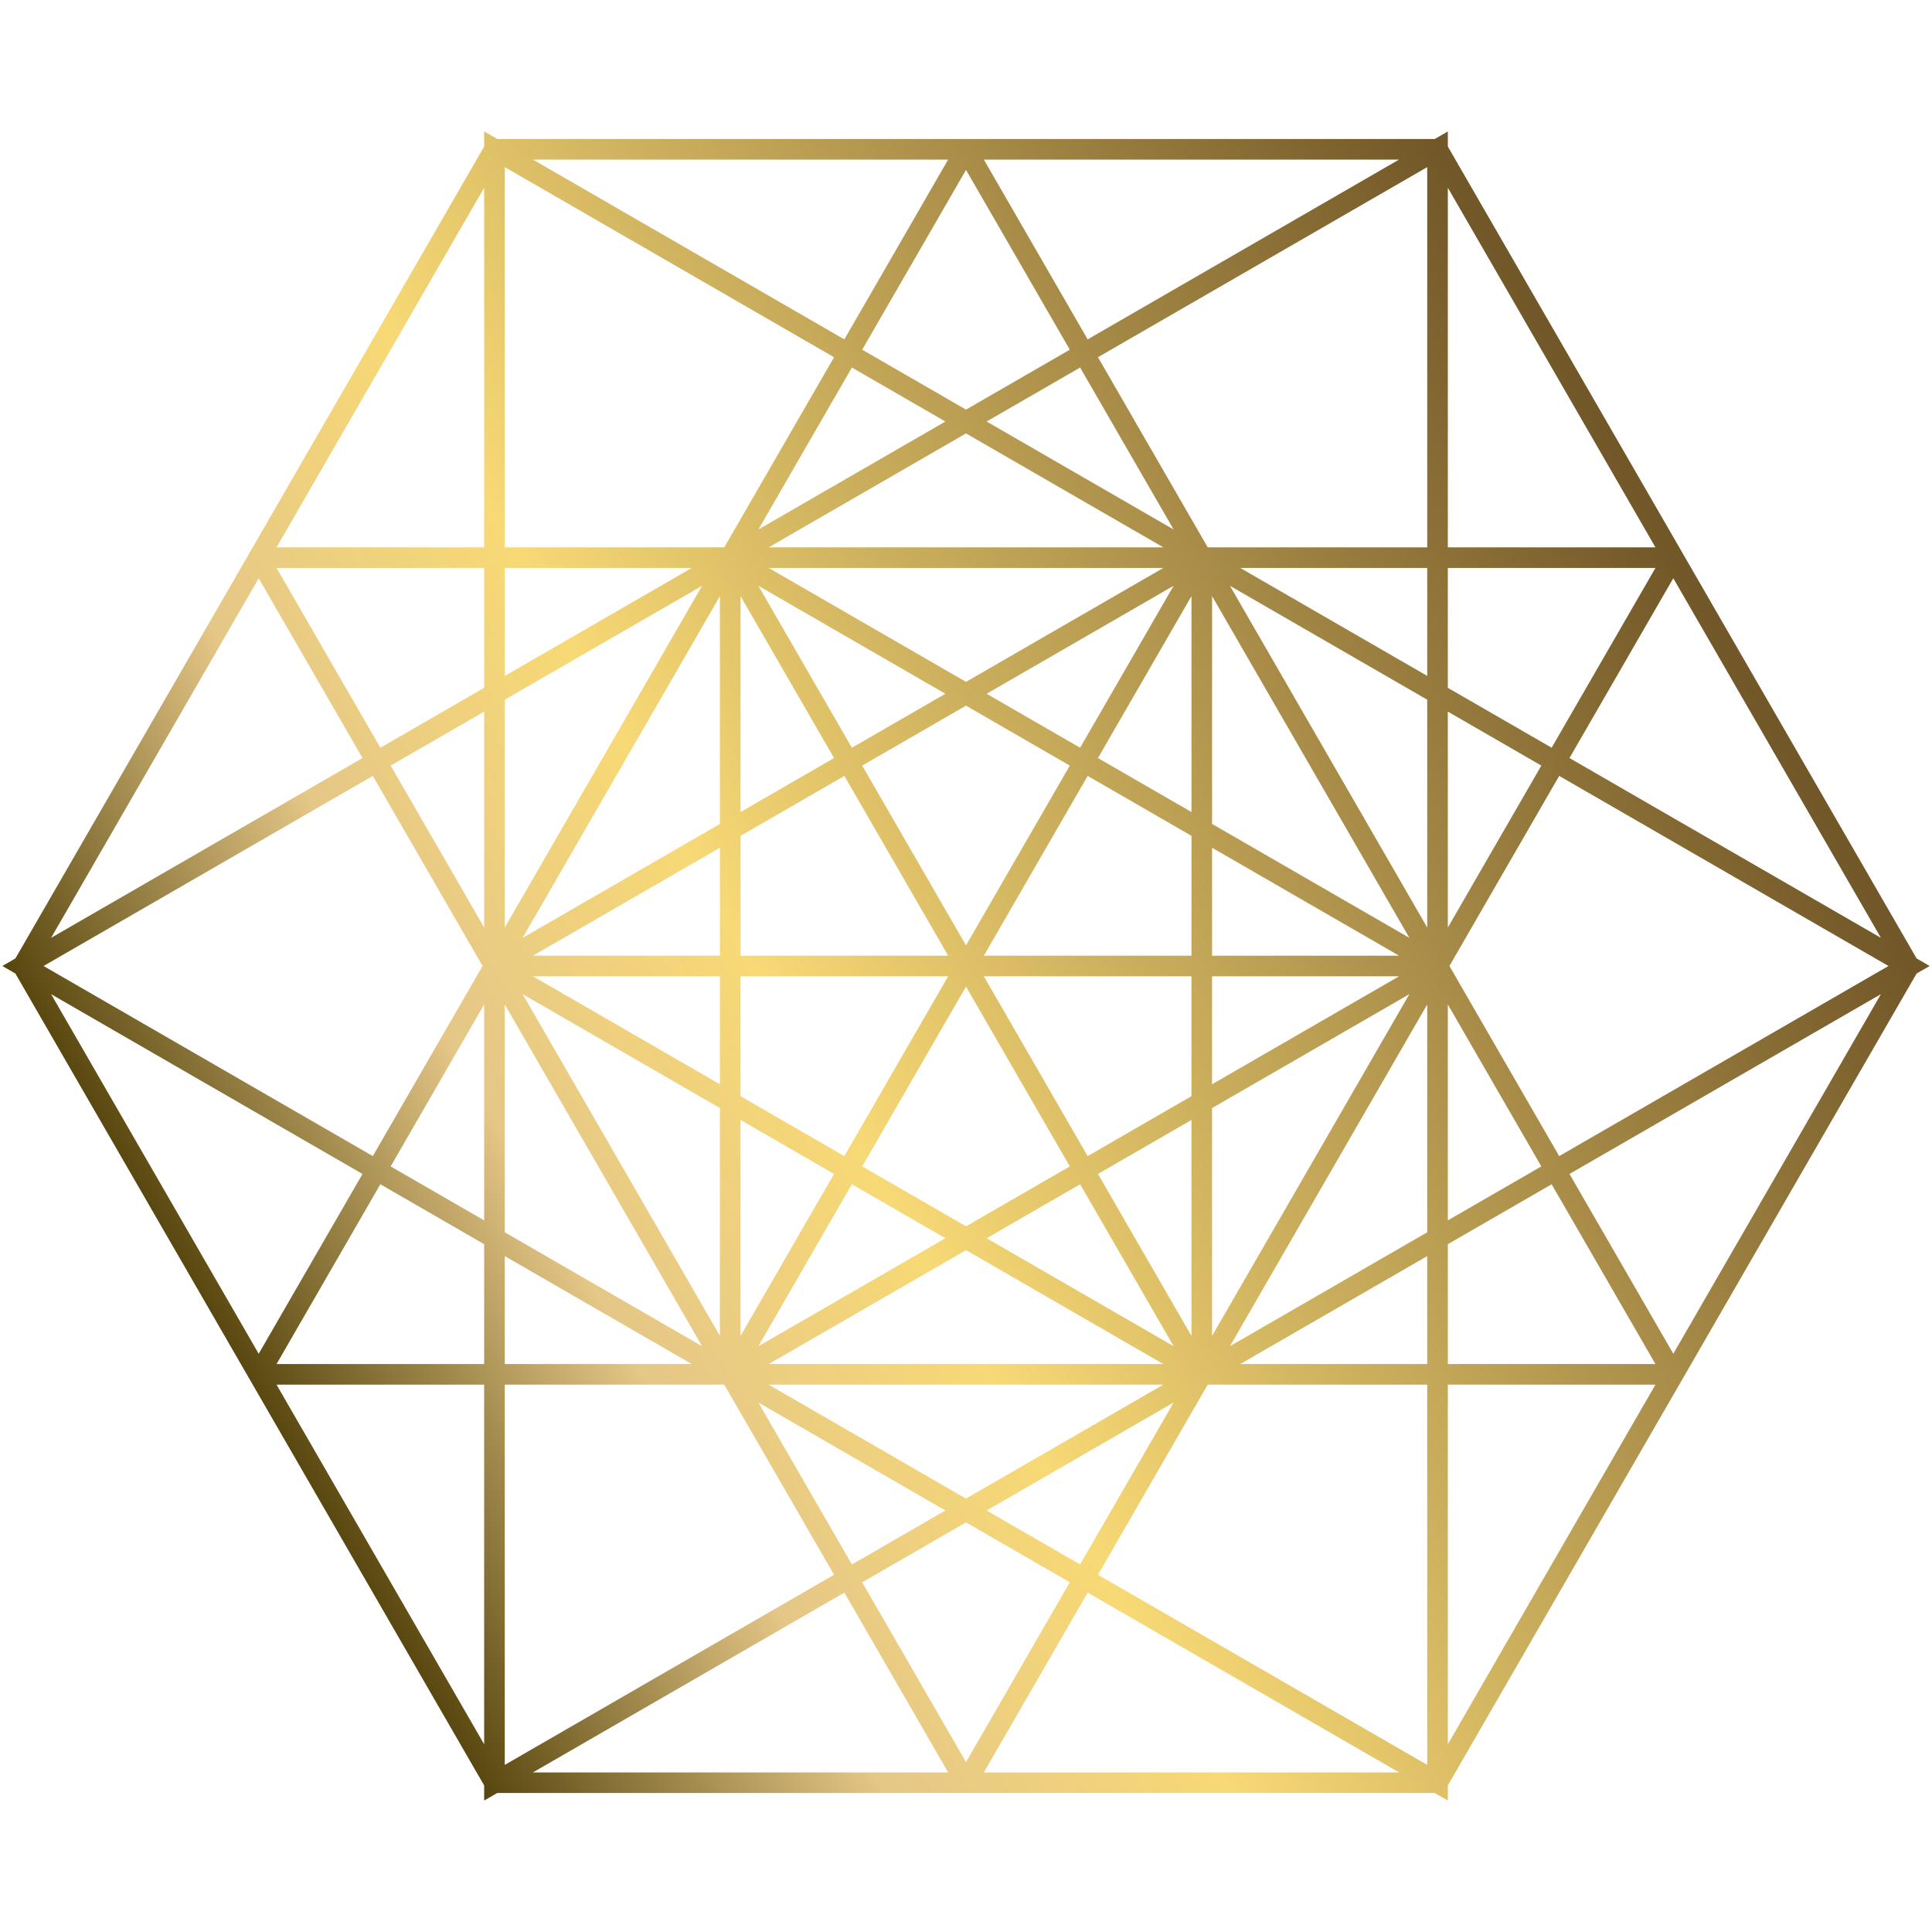 <?xml version="1.0" encoding="UTF-8"?><svg id="Layer_2" xmlns="http://www.w3.org/2000/svg" xmlns:xlink="http://www.w3.org/1999/xlink" viewBox="0 0 1500 1500"><defs><style>.cls-1{fill:url(#New_Gradient_Swatch_2);stroke-width:0px;}</style><linearGradient id="New_Gradient_Swatch_2" x1="188.85" y1="1073.98" x2="1311.14" y2="426.02" gradientUnits="userSpaceOnUse"><stop offset="0" stop-color="#56450d"/><stop offset=".21" stop-color="#e5c787"/><stop offset=".39" stop-color="#f7d976"/><stop offset=".99" stop-color="#725728"/></linearGradient></defs><path class="cls-1" d="M1488.05,744.14l-179.67-311.19h0s-184.29-319.19-184.29-319.19v-11.71l-10.14,5.86H386.04l-10.14-5.86v11.71l-179.67,311.19h0l-3.16,5.47-1.46,2.53h0S11.95,744.14,11.95,744.14l-10.14,5.86,10.14,5.86,179.66,311.19h0s1.5,2.6,1.5,2.6l3.12,5.4h0l179.67,311.19v11.71l10.14-5.86h727.9l10.14,5.86v-11.71l184.29-319.19h0s179.67-311.19,179.67-311.19l10.14-5.86-10.14-5.86ZM1108.09,1370.24l-255.64-147.59,85.22-147.6h170.42v295.19ZM750,1368.1l-80.6-139.6,80.59-46.53,80.6,46.53-80.6,139.59ZM391.9,1075.05h170.43l85.22,147.6-255.65,147.6v-295.19ZM391.9,129.76l255.65,147.6-85.22,147.6h-170.43V129.76ZM750,131.9l80.6,139.6-80.6,46.53-80.59-46.53,80.6-139.6ZM1108.09,424.95h-170.42l-85.22-147.6,255.64-147.59v295.19ZM925.05,742h-161.19l80.6-139.59,80.6,46.53v93.06ZM941.05,658.18l145.18,83.82h-145.18v-83.82ZM852.45,588.55l72.6-125.74v167.66l-72.6-41.91ZM838.6,580.55l-72.6-41.91,145.19-83.83-72.6,125.74ZM830.6,594.41l-80.6,139.59-80.6-139.6,80.59-46.53,80.6,46.53ZM661.4,580.55l-72.6-125.74,145.19,83.83-72.59,41.91ZM647.55,588.55l-72.6,41.91v-167.65l72.6,125.74ZM655.55,602.4l80.6,139.6h-161.19v-93.06l80.6-46.53ZM558.95,742h-145.19l145.19-83.83v83.83ZM558.95,758v83.83l-145.19-83.83h145.19ZM574.95,758h161.19l-80.6,139.6-80.6-46.53v-93.06ZM647.55,911.45l-72.6,125.74v-167.65l72.6,41.91ZM661.4,919.45l72.59,41.91-145.19,83.83,72.6-125.74ZM669.4,905.6l80.6-139.6,80.6,139.59-80.6,46.53-80.59-46.53ZM838.6,919.45l72.6,125.74-145.19-83.83,72.6-41.91ZM852.45,911.45l72.6-41.91v167.66l-72.6-125.74ZM844.45,897.59l-80.6-139.59h161.19v93.06l-80.6,46.53ZM941.05,758h145.18l-145.18,83.82v-83.82ZM941.05,639.7v-176.89l153.18,265.34-153.18-88.44ZM750,529.4l-153.19-88.45h306.39l-153.2,88.45ZM558.95,639.7l-153.19,88.45,153.19-265.34v176.89ZM558.95,860.3v176.89l-153.19-265.34,153.19,88.45ZM750,970.6l153.2,88.45h-306.39l153.19-88.45ZM941.05,860.3l153.18-88.44-153.18,265.34v-176.89ZM954.9,454.81l153.19,88.44v176.89l-153.19-265.34ZM596.81,424.95l153.19-88.45,153.2,88.45h-306.39ZM391.9,720.14v-176.89l153.19-88.45-153.19,265.34ZM545.09,1045.19l-153.19-88.45v-176.89l153.19,265.34ZM903.19,1075.05l-153.2,88.45-153.19-88.45h306.39ZM1108.09,779.86v176.89l-153.19,88.44,153.19-265.34ZM1124.09,552.49l72.6,41.92-72.6,125.74v-167.66ZM1124.09,534.01v-93.06h161.19l-80.6,139.59-80.6-46.53ZM1108.09,524.77l-145.18-83.82h145.18v83.82ZM911.19,411.09l-145.19-83.83,72.6-41.91,72.6,125.74ZM734,327.27l-145.19,83.83,72.6-125.74,72.59,41.91ZM537.09,440.95l-145.19,83.83v-83.83h145.19ZM375.9,534.02l-80.6,46.53-80.6-139.6h161.19v93.07ZM375.9,552.49v167.65l-72.6-125.74,72.6-41.91ZM374.66,750h0s0,0,0,0l-85.21,147.59-255.64-147.59,255.64-147.59,85.21,147.59ZM375.9,779.86v167.65l-72.6-41.91,72.6-125.74ZM375.9,965.98v93.07h-161.19l80.6-139.6,80.6,46.53ZM391.9,975.22l145.19,83.83h-145.19v-83.83ZM588.81,1088.91l145.19,83.83-72.59,41.91-72.6-125.74ZM766,1172.73l145.19-83.83-72.6,125.74-72.6-41.91ZM962.91,1059.05l145.18-83.82v83.82h-145.18ZM1124.09,965.99l80.6-46.53,80.6,139.59h-161.19v-93.06ZM1124.09,947.51v-167.66l72.6,125.74-72.6,41.92ZM1125.33,750l85.22-147.6,255.65,147.6-255.65,147.6-85.22-147.6ZM1460.33,728.14l-241.79-139.6,80.6-139.59,161.19,279.19ZM1285.28,424.95h-161.19V145.76l161.19,279.19ZM1086.23,123.9l-241.78,139.59-80.6-139.59h322.38ZM736.14,123.9l-80.6,139.6-241.79-139.6h322.39ZM375.9,145.76v279.19h-161.19l161.19-279.19ZM200.85,448.95l80.6,139.6-241.78,139.59,161.19-279.19ZM39.67,771.86l241.78,139.6-80.6,139.6L39.67,771.86ZM214.71,1075.05h161.19v279.19l-161.19-279.19ZM413.76,1376.1l241.79-139.6,80.6,139.6h-322.39ZM763.86,1376.1l80.6-139.59,241.78,139.59h-322.38ZM1124.09,1075.05h161.19l-161.19,279.19v-279.19ZM1299.14,1051.05l-80.6-139.59,241.79-139.6-161.19,279.19Z"/></svg>